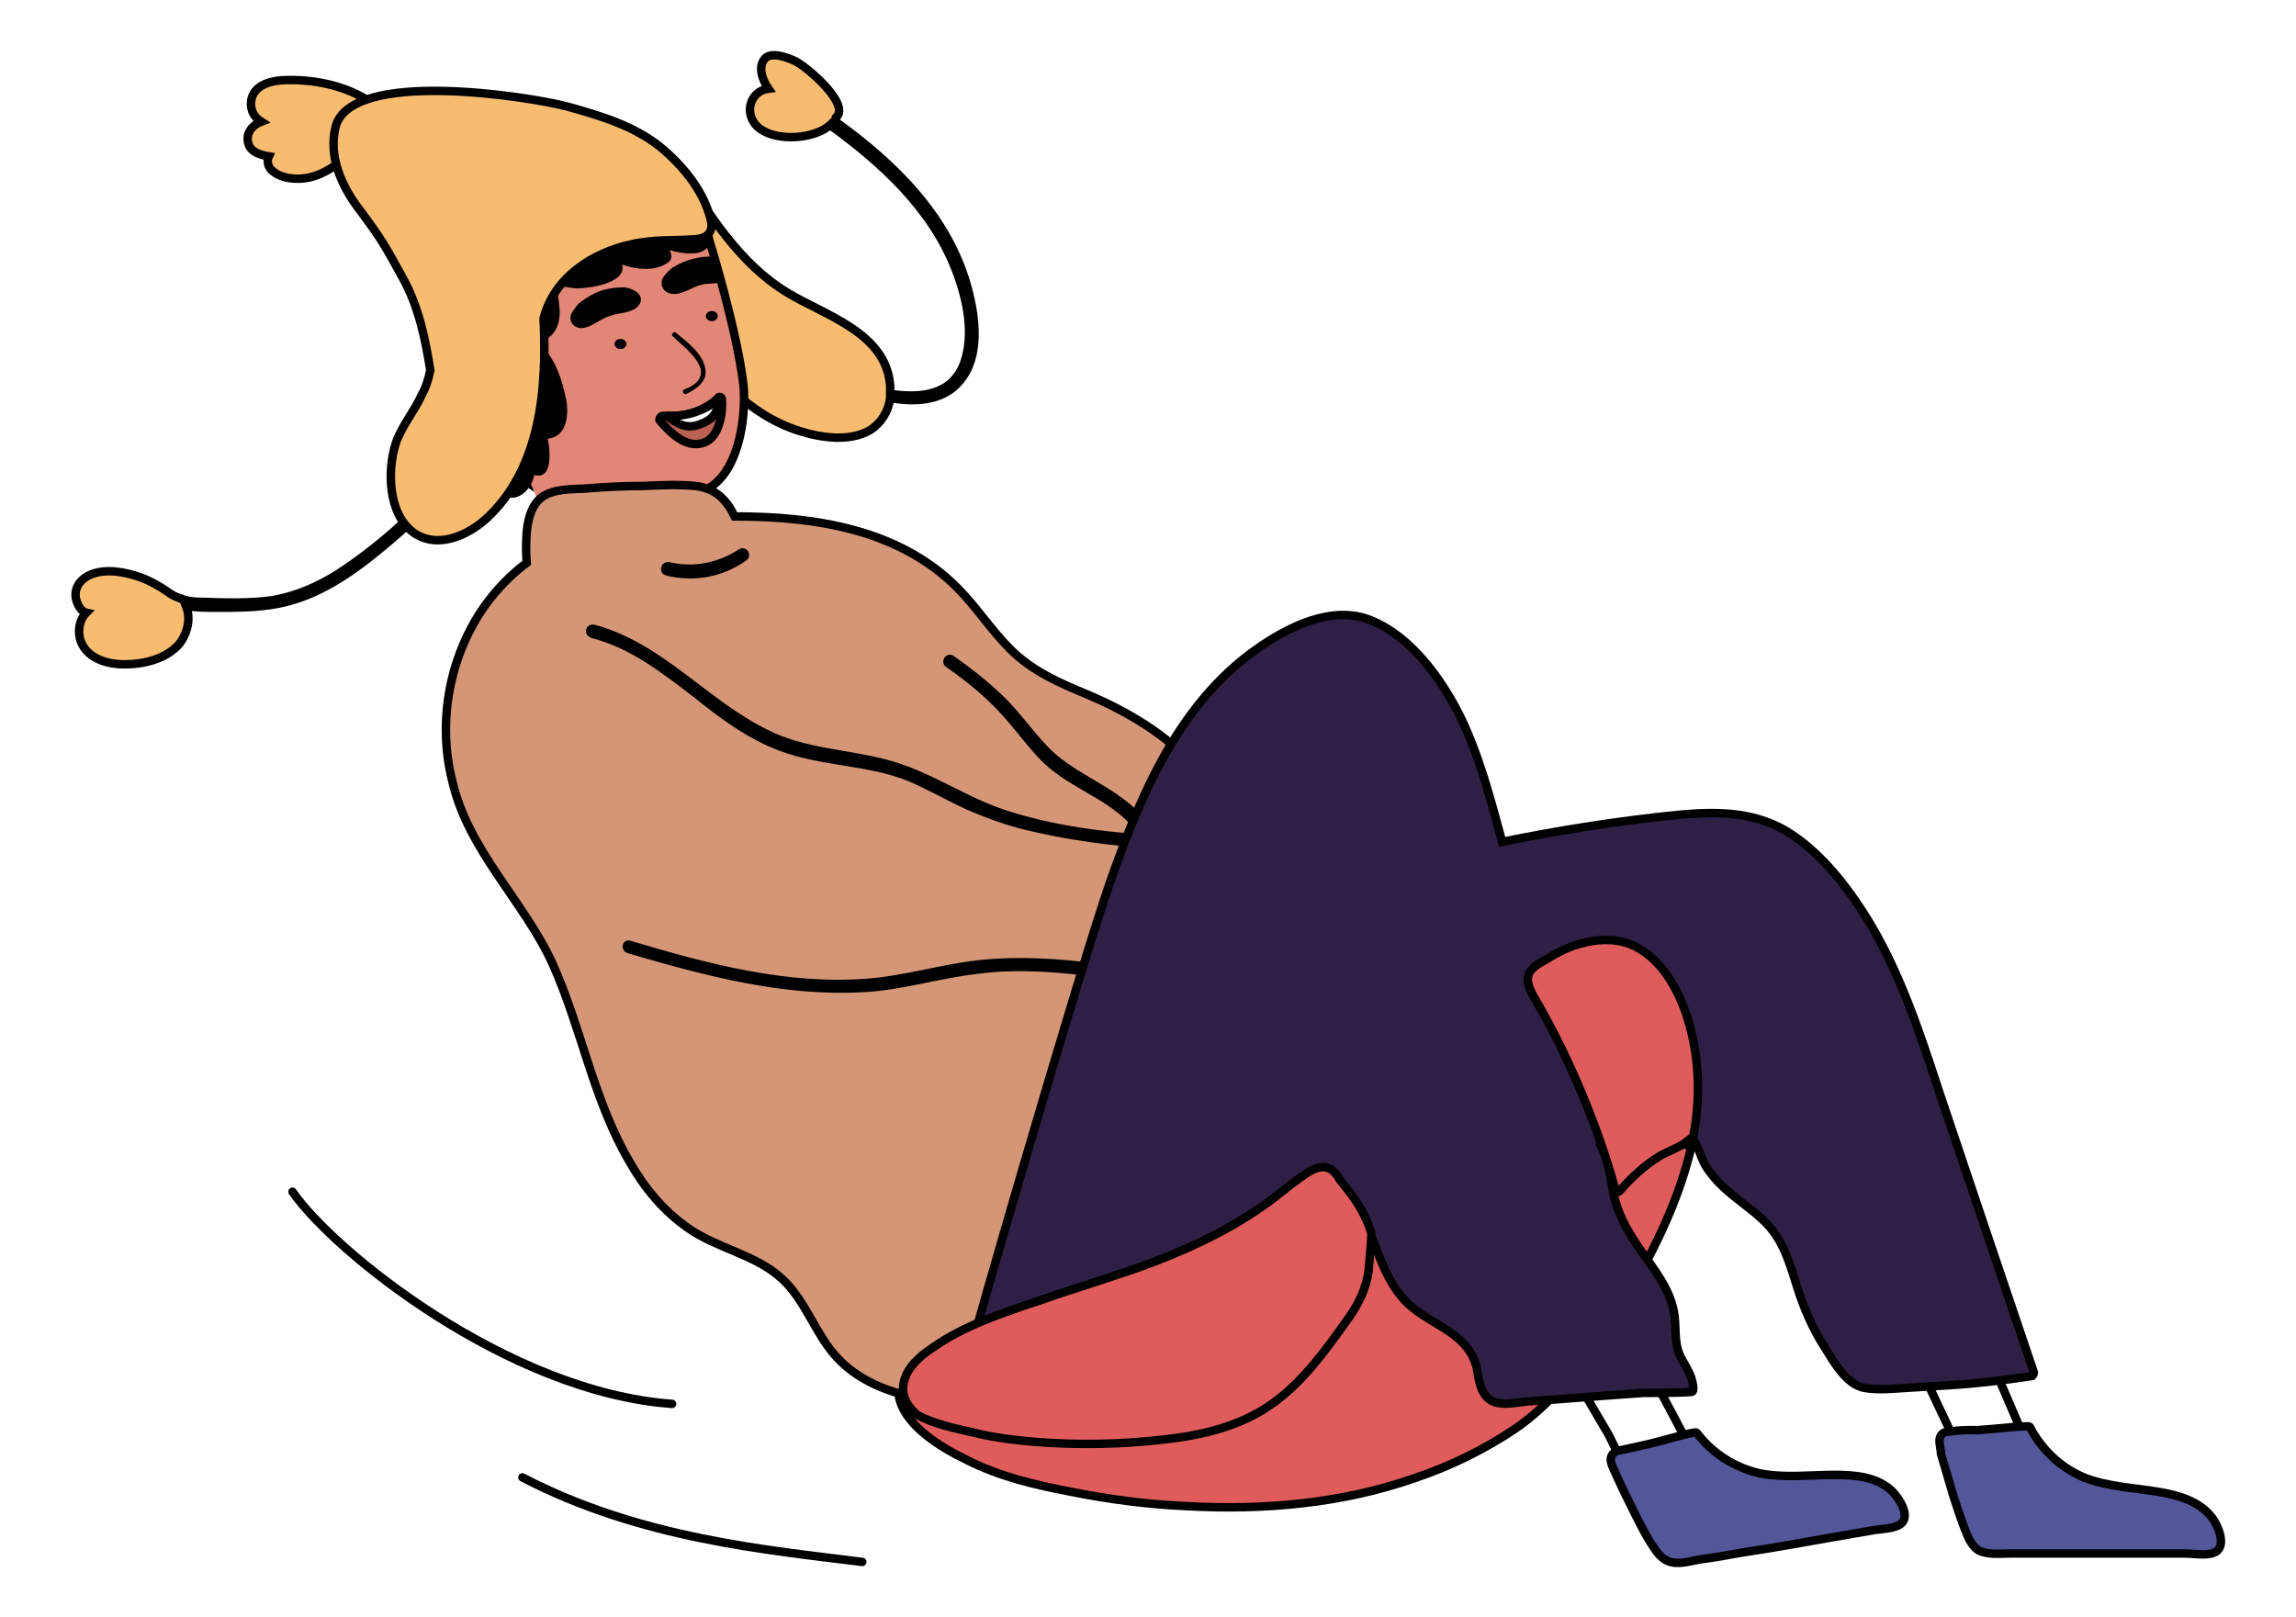 <?xml version="1.0" encoding="utf-8"?>
<!-- Generator: Adobe Illustrator 25.0.1, SVG Export Plug-In . SVG Version: 6.00 Build 0)  -->
<svg version="1.1" id="圖層_1" xmlns="http://www.w3.org/2000/svg" xmlns:xlink="http://www.w3.org/1999/xlink" x="0px" y="0px"
	 viewBox="0 0 271.6 191.3" style="enable-background:new 0 0 271.6 191.3;" xml:space="preserve">
<style type="text/css">
	.st0{fill:#C6182D;}
	.st1{fill:#F7F6EC;}
	.st2{fill:#313535;stroke:#040000;stroke-linecap:round;stroke-linejoin:round;stroke-miterlimit:10;}
	.st3{fill:#FFFFFF;stroke:#FFFFFF;stroke-width:0.839;stroke-miterlimit:10;}
	.st4{fill:#FFA486;}
	.st5{fill:#FFA486;stroke:#000000;stroke-miterlimit:10;}
	.st6{fill:#F7EBEB;stroke:#000000;stroke-miterlimit:10;}
	.st7{fill:#36303A;}
	.st8{fill:#6A433E;stroke:#000000;stroke-miterlimit:10;}
	.st9{fill:#FFA99B;stroke:#000000;stroke-miterlimit:10;}
	.st10{fill:#FFFFFF;}
	.st11{fill:#6A433E;}
	.st12{fill:#FFFFFF;stroke:#000000;stroke-linecap:round;stroke-linejoin:round;stroke-miterlimit:10;}
	.st13{fill:#F4EB73;stroke:#000000;stroke-miterlimit:10;}
	.st14{fill:#FFA99B;stroke:#000000;stroke-linecap:round;stroke-linejoin:round;stroke-miterlimit:10;}
	.st15{fill:#D96252;}
	.st16{fill:#D96252;stroke:#000000;stroke-miterlimit:10;}
	.st17{fill:#FFA486;stroke:#000000;stroke-width:1.077;stroke-linecap:round;stroke-linejoin:round;stroke-miterlimit:10;}
	.st18{fill:#EFD2AA;}
	.st19{fill:#36303A;stroke:#000000;stroke-miterlimit:10;}
	.st20{fill:#86524D;stroke:#000000;stroke-miterlimit:10;}
	.st21{fill:#86524D;}
	.st22{fill:#6F5E68;stroke:#000000;stroke-miterlimit:10;}
	.st23{fill:#E9E9E9;stroke:#000000;stroke-width:1.055;stroke-miterlimit:10;}
	.st24{fill:#537A95;stroke:#000000;stroke-width:1.055;stroke-miterlimit:10;}
	.st25{fill:none;stroke:#000000;stroke-linecap:round;stroke-linejoin:round;stroke-miterlimit:10;}
	.st26{fill:#6F5E61;stroke:#000000;stroke-width:1.152;stroke-miterlimit:10;}
	.st27{fill:#DFCEC6;stroke:#000000;stroke-width:1.152;stroke-miterlimit:10;}
	.st28{fill:#36303A;stroke:#000000;stroke-width:1.152;stroke-miterlimit:10;}
	.st29{fill:#36303A;stroke:#000000;stroke-width:1.335;stroke-miterlimit:10;}
	.st30{fill:#F7EFEB;stroke:#000000;stroke-width:1.335;stroke-miterlimit:10;}
	.st31{fill:#6F5E61;stroke:#000000;stroke-width:1.152;stroke-linecap:round;stroke-linejoin:round;stroke-miterlimit:10;}
	.st32{fill:#36303A;stroke:#000000;stroke-width:1.152;stroke-linecap:round;stroke-linejoin:round;stroke-miterlimit:10;}
	.st33{fill:#D0D0D0;stroke:#000000;stroke-width:1.152;stroke-linecap:round;stroke-linejoin:round;stroke-miterlimit:10;}
	.st34{fill:#905851;stroke:#000000;stroke-width:1.152;stroke-miterlimit:10;}
	.st35{fill:#F4D1B4;stroke:#000000;stroke-width:1.152;stroke-miterlimit:10;}
	.st36{fill:#F7EFEB;}
	.st37{fill:#733832;stroke:#000000;stroke-width:1.152;stroke-miterlimit:10;}
	.st38{fill:#DBA777;stroke:#000000;stroke-width:1.152;stroke-miterlimit:10;}
	.st39{fill:#DBA777;}
	.st40{fill:#905851;}
	.st41{fill:#E7E7E7;stroke:#000000;stroke-linecap:round;stroke-linejoin:round;stroke-miterlimit:10;}
	.st42{fill:#954039;}
	.st43{fill:none;stroke:#000000;stroke-width:1.273;stroke-linecap:round;stroke-linejoin:round;stroke-miterlimit:10;}
	.st44{fill:#954039;stroke:#000000;stroke-miterlimit:10;}
	.st45{fill:#905851;stroke:#000000;stroke-width:1.152;stroke-linecap:round;stroke-linejoin:round;stroke-miterlimit:10;}
	.st46{fill:#ACABA9;stroke:#000000;stroke-miterlimit:10;}
	.st47{fill:#020202;stroke:#000000;stroke-miterlimit:10;}
	.st48{fill:#938862;stroke:#040000;stroke-width:0.871;stroke-miterlimit:10;}
	.st49{fill:#736638;stroke:#040000;stroke-width:0.871;stroke-miterlimit:10;}
	.st50{fill:#97B4A4;stroke:#000000;stroke-linecap:round;stroke-linejoin:round;stroke-miterlimit:10;}
	.st51{fill:#789D87;stroke:#000000;stroke-linecap:round;stroke-linejoin:round;stroke-miterlimit:10;}
	.st52{fill:#905851;stroke:#000000;stroke-linecap:round;stroke-linejoin:round;stroke-miterlimit:10;}
	.st53{fill:#DFCEC6;stroke:#000000;stroke-linecap:round;stroke-linejoin:round;stroke-miterlimit:10;}
	.st54{fill:#61372B;}
	.st55{fill:#E5B891;stroke:#040000;stroke-miterlimit:10;}
	.st56{fill:#DFB69E;stroke:#040000;stroke-width:0.728;stroke-miterlimit:10;}
	.st57{fill:#A56656;stroke:#040000;stroke-width:0.962;stroke-miterlimit:10;}
	.st58{fill:#FFA486;stroke:#000000;stroke-width:0.909;stroke-miterlimit:10;}
	.st59{fill:#382732;stroke:#000000;stroke-width:0.789;stroke-miterlimit:10;}
	.st60{fill:#382732;}
	.st61{fill:#FF9975;}
	.st62{fill:#6F5E61;stroke:#000000;stroke-width:0.789;stroke-miterlimit:10;}
	.st63{fill:none;stroke:#040000;stroke-miterlimit:10;}
	.st64{fill:#313535;stroke:#040000;stroke-width:1.006;stroke-linecap:round;stroke-linejoin:round;stroke-miterlimit:10;}
	.st65{fill:#FFFFFF;stroke:#FFFFFF;stroke-width:0.845;stroke-miterlimit:10;}
	.st66{fill:#FFFFFF;stroke:#000000;stroke-width:0.789;stroke-miterlimit:10;}
	.st67{fill:#86524D;stroke:#000000;stroke-width:0.909;stroke-miterlimit:10;}
	.st68{fill:#FFFFFF;stroke:#000000;stroke-width:0.909;stroke-linecap:round;stroke-linejoin:round;stroke-miterlimit:10;}
	.st69{fill:#36303A;stroke:#000000;stroke-width:0.789;stroke-miterlimit:10;}
	.st70{fill:#6A433E;stroke:#000000;stroke-width:0.88;stroke-miterlimit:10;}
	.st71{fill:#FFA99B;stroke:#000000;stroke-width:0.88;stroke-miterlimit:10;}
	.st72{fill:#FFFFFF;stroke:#000000;stroke-width:0.88;stroke-linecap:round;stroke-linejoin:round;stroke-miterlimit:10;}
	.st73{fill:#FFA99B;stroke:#000000;stroke-width:0.88;stroke-linecap:round;stroke-linejoin:round;stroke-miterlimit:10;}
	.st74{fill:#E9E9E9;stroke:#000000;stroke-width:0.833;stroke-miterlimit:10;}
	.st75{fill:#537A95;stroke:#000000;stroke-width:0.833;stroke-miterlimit:10;}
	.st76{fill:#FF9975;stroke:#000000;stroke-width:0.789;stroke-miterlimit:10;}
	.st77{fill:#EFDBBF;stroke:#000000;stroke-width:0.789;stroke-miterlimit:10;}
	.st78{fill:#AF959A;stroke:#000000;stroke-linecap:round;stroke-linejoin:round;stroke-miterlimit:10;}
	.st79{fill:#AF959A;}
	.st80{fill:#FFA486;stroke:#000000;stroke-width:0.795;stroke-miterlimit:10;}
	.st81{fill:#382732;stroke:#000000;stroke-width:0.69;stroke-miterlimit:10;}
	.st82{fill:#6F5E61;stroke:#000000;stroke-width:0.69;stroke-miterlimit:10;}
	.st83{fill:none;stroke:#040000;stroke-width:0.874;stroke-miterlimit:10;}
	.st84{fill:#313535;stroke:#040000;stroke-width:1.091;stroke-linecap:round;stroke-linejoin:round;stroke-miterlimit:10;}
	.st85{fill:#FFFFFF;stroke:#FFFFFF;stroke-width:0.915;stroke-miterlimit:10;}
	.st86{fill:#FFFFFF;stroke:#000000;stroke-width:0.69;stroke-miterlimit:10;}
	.st87{fill:#86524D;stroke:#000000;stroke-width:0.795;stroke-miterlimit:10;}
	.st88{fill:#FFFFFF;stroke:#000000;stroke-width:0.795;stroke-linecap:round;stroke-linejoin:round;stroke-miterlimit:10;}
	.st89{fill:#36303A;stroke:#000000;stroke-width:0.69;stroke-miterlimit:10;}
	.st90{fill:#E9E9E9;stroke:#000000;stroke-width:1.099;stroke-miterlimit:10;}
	.st91{fill:#537A95;stroke:#000000;stroke-width:1.099;stroke-miterlimit:10;}
	.st92{opacity:0.5;}
	.st93{fill:#FF5748;}
	.st94{fill:#A0A916;}
	.st95{fill:#FFD84A;}
	.st96{fill:#00A8E1;}
	.st97{fill:#FFE5CF;stroke:#040000;stroke-width:0.725;stroke-miterlimit:10;}
	.st98{fill:#938862;stroke:#040000;stroke-width:0.725;stroke-miterlimit:10;}
	.st99{fill:#98B3C8;stroke:#040000;stroke-width:0.725;stroke-miterlimit:10;}
	.st100{fill:#FFFFFF;stroke:#040000;stroke-width:0.725;stroke-miterlimit:10;}
	.st101{fill:#F7EEE9;stroke:#040000;stroke-width:0.725;stroke-miterlimit:10;}
	.st102{fill:#FC8A89;stroke:#040000;stroke-width:0.725;stroke-miterlimit:10;}
	.st103{fill:#FFBB57;stroke:#040000;stroke-width:0.725;stroke-miterlimit:10;}
	.st104{fill:#E7AD56;stroke:#040000;stroke-width:0.725;stroke-miterlimit:10;}
	.st105{fill:#E6B282;stroke:#040000;stroke-width:0.725;stroke-miterlimit:10;}
	.st106{fill:#666666;}
	.st107{fill:#C6182D;stroke:#C6182D;stroke-width:3;stroke-linecap:round;stroke-linejoin:round;stroke-miterlimit:10;}
	.st108{fill:#F7F6EC;stroke:#F7F6EC;stroke-width:3;stroke-linecap:round;stroke-linejoin:round;stroke-miterlimit:10;}
	.st109{opacity:0.2;}
	.st110{fill:#DDD9D4;}
	.st111{opacity:5.000000e-02;clip-path:url(#SVGID_2_);}
	.st112{fill:none;stroke:#000000;stroke-width:2;stroke-miterlimit:10;}
	.st113{fill:none;stroke:#000000;stroke-width:0.903;stroke-miterlimit:10;}
	.st114{clip-path:url(#SVGID_4_);}
	.st115{fill:#68491B;}
	.st116{fill:#754F1C;}
	.st117{fill:url(#SVGID_5_);}
	.st118{fill:url(#SVGID_6_);}
	.st119{fill:none;stroke:#602E13;stroke-width:1.255;}
	.st120{fill:#AB9666;stroke:#000000;stroke-width:0.903;stroke-miterlimit:10;}
	.st121{opacity:5.000000e-02;clip-path:url(#SVGID_8_);}
	.st122{fill:none;stroke:#000000;stroke-width:1.807;stroke-miterlimit:10;}
	.st123{fill:none;stroke:#C6182D;stroke-width:0.561;stroke-miterlimit:10;}
	.st124{fill:#C1A67E;}
	.st125{clip-path:url(#SVGID_10_);}
	.st126{clip-path:url(#SVGID_12_);}
	.st127{fill:#AB9666;}
	.st128{clip-path:url(#SVGID_14_);}
	.st129{clip-path:url(#SVGID_16_);}
	.st130{clip-path:url(#SVGID_18_);}
	.st131{clip-path:url(#SVGID_20_);}
	.st132{clip-path:url(#SVGID_22_);}
	.st133{clip-path:url(#SVGID_24_);}
	.st134{clip-path:url(#SVGID_26_);}
	.st135{fill:#AC854F;}
	.st136{clip-path:url(#SVGID_28_);}
	.st137{clip-path:url(#SVGID_30_);}
	.st138{clip-path:url(#SVGID_32_);}
	.st139{clip-path:url(#SVGID_34_);}
	.st140{fill:#C6182D;stroke:#000000;stroke-miterlimit:10;}
	.st141{fill:#F7F6EC;stroke:#000000;stroke-miterlimit:10;}
	.st142{fill:none;stroke:#000000;stroke-width:3;stroke-linecap:round;stroke-linejoin:round;stroke-miterlimit:10;}
	.st143{fill:none;stroke:#C6182D;stroke-miterlimit:10;}
	.st144{fill:none;stroke:#C6182D;stroke-width:0.641;stroke-miterlimit:10;}
	.st145{fill:#B79F70;}
	.st146{opacity:0.5;fill:#FFFFFF;}
	.st147{clip-path:url(#SVGID_38_);}
	.st148{fill:#F7F0F0;stroke:#000000;stroke-width:2.1;stroke-miterlimit:10;}
	.st149{fill:#B79F70;stroke:#000000;stroke-width:0.856;stroke-miterlimit:10;}
	.st150{fill:none;stroke:#000000;stroke-width:0.856;stroke-miterlimit:10;}
	.st151{fill:#C6182D;stroke:#000000;stroke-width:1.025;stroke-miterlimit:10;}
	.st152{fill:#FFFFFF;stroke:#000000;stroke-width:2.411;stroke-linecap:round;stroke-linejoin:round;stroke-miterlimit:10;}
	.st153{fill:#FFE5CF;stroke:#040000;stroke-miterlimit:10;}
	.st154{fill:#938862;stroke:#040000;stroke-miterlimit:10;}
	.st155{fill:#F7EEE9;stroke:#040000;stroke-miterlimit:10;}
	.st156{fill:#FFFFFF;stroke:#040000;stroke-miterlimit:10;}
	.st157{fill:#FC8A89;stroke:#040000;stroke-miterlimit:10;}
	.st158{fill:#98B3C8;stroke:#040000;stroke-miterlimit:10;}
	.st159{fill:#FFBB57;stroke:#040000;stroke-miterlimit:10;}
	.st160{fill:#E6B282;stroke:#040000;stroke-miterlimit:10;}
	.st161{fill:#3F3B39;}
	.st162{fill:#FF282F;}
	.st163{fill:#373733;}
	.st164{fill:#FFD769;}
	.st165{fill:#F4C474;}
	.st166{fill:#E8EAE3;}
	.st167{filter:url(#Adobe_OpacityMaskFilter);}
	.st168{mask:url(#SVGID_39_);}
	.st169{fill:#F0B75C;}
	.st170{fill:none;stroke:#000000;stroke-width:0.82;stroke-linecap:round;stroke-linejoin:round;stroke-miterlimit:10;}
	.st171{fill:none;stroke:#000000;stroke-width:0.82;stroke-miterlimit:10;}
	.st172{fill:#F9F4EF;stroke:#040000;stroke-miterlimit:10;}
	.st173{fill:#FFA99B;stroke:#040000;stroke-miterlimit:10;}
	.st174{fill:#36303A;stroke:#040000;stroke-miterlimit:10;}
	.st175{fill:#554E59;}
	.st176{opacity:0.54;fill:#F7EBEB;}
	.st177{fill:#6A433E;stroke:#040000;stroke-miterlimit:10;}
	.st178{fill:#FFA99B;stroke:#040000;stroke-linecap:round;stroke-linejoin:round;stroke-miterlimit:10;}
	.st179{fill:#020202;}
	.st180{fill:#6B3C2B;stroke:#040000;stroke-miterlimit:10;}
	.st181{fill:#FF4F2C;stroke:#040000;stroke-miterlimit:10;}
	.st182{fill:#FFA99B;}
	.st183{fill:#5D75DB;stroke:#040000;stroke-miterlimit:10;}
	.st184{fill:#EFD2AA;stroke:#040000;stroke-miterlimit:10;}
	.st185{fill:#E2C295;stroke:#040000;stroke-miterlimit:10;}
	.st186{fill:#F7EBEB;stroke:#040000;stroke-miterlimit:10;}
	.st187{fill:#FF4F2C;stroke:#040000;stroke-linecap:round;stroke-linejoin:round;stroke-miterlimit:10;}
	.st188{fill:#6F5E68;stroke:#040000;stroke-linecap:round;stroke-linejoin:round;stroke-miterlimit:10;}
	.st189{fill:#DB9A7D;}
	.st190{fill:#DD6A5B;stroke:#040000;stroke-miterlimit:10;}
	.st191{fill:#F4DDBE;stroke:#040000;stroke-miterlimit:10;}
	.st192{fill:#DB9A7D;stroke:#040000;stroke-miterlimit:10;}
	.st193{fill:#7B94B9;stroke:#040000;stroke-miterlimit:10;}
	.st194{fill:#FF282F;stroke:#000000;stroke-width:0.857;stroke-miterlimit:10;}
	.st195{fill:#FF3E43;}
	.st196{opacity:0.3;}
	.st197{fill:#C7B299;}
	.st198{fill:none;stroke:#AC854F;stroke-width:0.753;stroke-linecap:round;stroke-linejoin:round;stroke-miterlimit:10;}
	.st199{clip-path:url(#SVGID_41_);}
	.st200{clip-path:url(#SVGID_43_);}
	.st201{fill:#B29341;}
	.st202{fill:#97A9DB;}
	.st203{fill:#97A9DB;stroke:#040000;stroke-miterlimit:10;}
	.st204{fill:#BED5F7;stroke:#040000;stroke-miterlimit:10;}
	.st205{fill:#9EBAE6;stroke:#040000;stroke-miterlimit:10;}
	.st206{fill:#723C39;stroke:#040000;stroke-miterlimit:10;}
	.st207{fill:#2D2044;}
	.st208{fill:#F4E58C;stroke:#020202;stroke-miterlimit:10;}
	.st209{stroke:#020202;stroke-miterlimit:10;}
	.st210{fill:#E28675;stroke:#020202;stroke-miterlimit:10;}
	.st211{fill:#535699;}
	.st212{fill:#55996A;stroke:#020202;stroke-miterlimit:10;}
	.st213{fill:#020202;stroke:#020202;stroke-miterlimit:10;}
	.st214{fill:none;stroke:#040000;stroke-linecap:round;stroke-linejoin:round;stroke-miterlimit:10;}
	.st215{fill:#FFFFFF;stroke:#040000;stroke-width:0.5;stroke-miterlimit:10;}
	.st216{clip-path:url(#SVGID_45_);}
	.st217{fill:url(#SVGID_46_);}
	.st218{fill:url(#SVGID_47_);}
	.st219{fill:url(#SVGID_48_);}
	.st220{fill:#C6182D;stroke:#000000;stroke-width:2;stroke-miterlimit:10;}
	.st221{fill:none;stroke:#FFFFFF;stroke-width:5.445;stroke-linecap:round;stroke-linejoin:round;stroke-miterlimit:10;}
	.st222{fill:#E5E5E5;}
	.st223{fill:#FFFFFF;stroke:#000000;stroke-width:3;stroke-linecap:round;stroke-linejoin:round;stroke-miterlimit:10;}
	.st224{clip-path:url(#SVGID_52_);}
	.st225{fill:#B79F70;stroke:#000000;stroke-width:1.025;stroke-miterlimit:10;}
	.st226{clip-path:url(#SVGID_56_);}
	.st227{clip-path:url(#SVGID_60_);}
	.st228{clip-path:url(#SVGID_64_);}
	.st229{clip-path:url(#SVGID_68_);}
	.st230{fill:#F9F8EF;}
	.st231{clip-path:url(#SVGID_72_);}
	.st232{fill:#C6182D;stroke:#000000;stroke-width:0.856;stroke-miterlimit:10;}
	.st233{clip-path:url(#SVGID_76_);}
	.st234{clip-path:url(#SVGID_80_);}
	.st235{fill:#FF282F;stroke:#000000;stroke-width:2.367;stroke-miterlimit:10;}
	.st236{fill:#FF282F;stroke:#000000;stroke-miterlimit:10;}
	.st237{fill:#FBFFF6;}
	.st238{fill:none;stroke:#FBFFF6;stroke-miterlimit:10;}
	.st239{fill:#3F3B39;stroke:#FCFCF6;stroke-miterlimit:10;}
	.st240{clip-path:url(#SVGID_82_);}
	.st241{fill:#FF282F;stroke:#FCFCF6;stroke-miterlimit:10;}
	.st242{fill:none;stroke:#000000;stroke-miterlimit:10;}
	.st243{fill:none;stroke:#373733;stroke-miterlimit:10;}
	.st244{clip-path:url(#SVGID_84_);}
	.st245{fill:none;stroke:#FFFFFF;stroke-miterlimit:10;}
	.st246{fill:#373733;stroke:#000000;stroke-miterlimit:10;}
	.st247{fill:#FFFFFF;stroke:#000000;stroke-width:0.827;stroke-miterlimit:10;}
	.st248{fill:#FFFFFF;stroke:#FFD84A;stroke-width:1.74;stroke-miterlimit:10;}
	.st249{fill:#EFF0D6;}
	.st250{clip-path:url(#SVGID_86_);}
	.st251{fill:none;stroke:#000000;stroke-width:1.74;stroke-miterlimit:10;}
	.st252{fill:#FFD22C;stroke:#000000;stroke-miterlimit:10;}
	.st253{clip-path:url(#SVGID_88_);}
	.st254{clip-path:url(#SVGID_90_);}
	.st255{fill:#614D3F;}
	.st256{filter:url(#Adobe_OpacityMaskFilter_1_);}
	.st257{mask:url(#SVGID_91_);}
	.st258{fill:none;stroke:#000000;stroke-width:1.503;stroke-linecap:round;stroke-linejoin:round;stroke-miterlimit:10;}
	.st259{fill:none;stroke:#000000;stroke-width:1.503;stroke-miterlimit:10;}
	.st260{fill:#EFBC6C;}
	.st261{clip-path:url(#SVGID_93_);}
	.st262{clip-path:url(#SVGID_95_);}
	.st263{clip-path:url(#SVGID_97_);}
	.st264{clip-path:url(#SVGID_99_);}
	.st265{fill:#F4C374;stroke:#000000;stroke-width:1.253;stroke-miterlimit:10;}
	.st266{fill:none;stroke:#000000;stroke-width:1.253;stroke-linecap:round;stroke-linejoin:round;stroke-miterlimit:10;}
	.st267{fill:#FFFFFF;stroke:#000000;stroke-width:1.253;stroke-miterlimit:10;}
	.st268{fill:#EFBC6C;stroke:#000000;stroke-width:1.172;stroke-miterlimit:10;}
	.st269{fill:none;}
	.st270{fill:none;stroke:#000000;stroke-width:1.172;stroke-miterlimit:10;}
	.st271{fill:#AFAF17;stroke:#000000;stroke-width:1.172;stroke-miterlimit:10;}
	.st272{fill:#436EC4;stroke:#000000;stroke-width:1.172;stroke-miterlimit:10;}
	.st273{fill:#C947C6;stroke:#000000;stroke-width:1.172;stroke-miterlimit:10;}
	.st274{fill:#E82E68;stroke:#000000;stroke-width:1.172;stroke-miterlimit:10;}
	.st275{fill:#836270;}
	.st276{fill:#A9746B;}
	.st277{fill:#F8FCE4;}
	.st278{fill:#F8BC71;stroke:#000000;stroke-width:0.874;stroke-miterlimit:10;}
	.st279{fill:#E28675;stroke:#000000;stroke-width:0.874;stroke-miterlimit:10;}
	.st280{fill:#E28675;}
	.st281{fill:#BA6152;stroke:#000000;stroke-width:0.874;stroke-linecap:round;stroke-linejoin:round;stroke-miterlimit:10;}
	.st282{fill:#FFFFFF;stroke:#000000;stroke-width:0.874;stroke-linecap:round;stroke-linejoin:round;stroke-miterlimit:10;}
	.st283{fill:#E05C5C;stroke:#000000;stroke-width:0.874;stroke-miterlimit:10;}
	.st284{fill:#D49676;stroke:#000000;stroke-width:0.874;stroke-miterlimit:10;}
	.st285{stroke:#000000;stroke-width:0.437;stroke-miterlimit:10;}
	.st286{fill:#FFFFFF;stroke:#000000;stroke-width:0.874;stroke-miterlimit:10;}
	.st287{fill:#2D2044;stroke:#000000;stroke-width:0.874;stroke-miterlimit:10;}
	.st288{fill:#535699;stroke:#000000;stroke-width:0.874;stroke-miterlimit:10;}
	.st289{fill:none;stroke:#000000;stroke-width:0.874;stroke-linecap:round;stroke-linejoin:round;stroke-miterlimit:10;}
	
		.st290{fill-rule:evenodd;clip-rule:evenodd;fill:#EB984E;stroke:#000000;stroke-linecap:round;stroke-linejoin:round;stroke-miterlimit:10;}
	
		.st291{fill-rule:evenodd;clip-rule:evenodd;fill:#BD7231;stroke:#000000;stroke-linecap:round;stroke-linejoin:round;stroke-miterlimit:10;}
	
		.st292{fill-rule:evenodd;clip-rule:evenodd;fill:#B05E15;stroke:#000000;stroke-linecap:round;stroke-linejoin:round;stroke-miterlimit:10;}
	
		.st293{fill-rule:evenodd;clip-rule:evenodd;fill:#D68910;stroke:#000000;stroke-linecap:round;stroke-linejoin:round;stroke-miterlimit:10;}
	.st294{fill:#691F16;stroke:#000000;stroke-linecap:round;stroke-linejoin:round;stroke-miterlimit:10;}
	
		.st295{fill-rule:evenodd;clip-rule:evenodd;fill:#FFFFFF;stroke:#000000;stroke-linecap:round;stroke-linejoin:round;stroke-miterlimit:10;}
	.st296{fill-rule:evenodd;clip-rule:evenodd;stroke:#000000;stroke-linecap:round;stroke-linejoin:round;stroke-miterlimit:10;}
	.st297{fill:#B05E15;stroke:#000000;stroke-linecap:round;stroke-linejoin:round;stroke-miterlimit:10;}
	
		.st298{fill-rule:evenodd;clip-rule:evenodd;fill:#F0F3F4;stroke:#000000;stroke-linecap:round;stroke-linejoin:round;stroke-miterlimit:10;}
	
		.st299{fill-rule:evenodd;clip-rule:evenodd;fill:#F3F3F3;stroke:#000000;stroke-linecap:round;stroke-linejoin:round;stroke-miterlimit:10;}
	
		.st300{fill-rule:evenodd;clip-rule:evenodd;fill:#DB741B;stroke:#000000;stroke-linecap:round;stroke-linejoin:round;stroke-miterlimit:10;}
	
		.st301{fill-rule:evenodd;clip-rule:evenodd;fill:#B3382B;stroke:#000000;stroke-linecap:round;stroke-linejoin:round;stroke-miterlimit:10;}
	
		.st302{fill-rule:evenodd;clip-rule:evenodd;fill:#965013;stroke:#000000;stroke-linecap:round;stroke-linejoin:round;stroke-miterlimit:10;}
	.st303{fill:#EE615A;stroke:#000000;stroke-linecap:round;stroke-linejoin:round;stroke-miterlimit:10;}
	.st304{fill:#78514C;stroke:#000000;stroke-linecap:round;stroke-linejoin:round;stroke-miterlimit:10;}
	.st305{fill:#F3EEDB;stroke:#000000;stroke-linecap:round;stroke-linejoin:round;stroke-miterlimit:10;}
	.st306{fill:#E45A40;stroke:#000000;stroke-linecap:round;stroke-linejoin:round;stroke-miterlimit:10;}
	.st307{fill:#219785;stroke:#000000;stroke-linecap:round;stroke-linejoin:round;stroke-miterlimit:10;}
	.st308{fill:#AE9794;stroke:#000000;stroke-linecap:round;stroke-linejoin:round;stroke-miterlimit:10;}
	.st309{fill:#F79E4C;stroke:#000000;stroke-linecap:round;stroke-linejoin:round;stroke-miterlimit:10;}
	.st310{fill:#F7AD4C;stroke:#000000;stroke-linecap:round;stroke-linejoin:round;stroke-miterlimit:10;}
	.st311{fill:#FAC594;stroke:#000000;stroke-linecap:round;stroke-linejoin:round;stroke-miterlimit:10;}
	.st312{fill:#FFD27A;stroke:#000000;stroke-linecap:round;stroke-linejoin:round;stroke-miterlimit:10;}
	.st313{opacity:0.82;fill:#EE615A;stroke:#000000;stroke-linecap:round;stroke-linejoin:round;stroke-miterlimit:10;}
	.st314{opacity:0.57;fill:#AA7023;stroke:#000000;stroke-linecap:round;stroke-linejoin:round;stroke-miterlimit:10;}
	.st315{fill:#100F0C;stroke:#000000;stroke-width:0.751;stroke-miterlimit:10;}
	.st316{fill:#676666;stroke:#000000;stroke-width:0.751;stroke-miterlimit:10;}
	.st317{fill:#0E0A09;stroke:#000000;stroke-width:0.751;stroke-miterlimit:10;}
	.st318{fill:#FFFCF1;stroke:#000000;stroke-width:0.751;stroke-miterlimit:10;}
	.st319{fill:#1B3218;stroke:#000000;stroke-width:0.751;stroke-miterlimit:10;}
	.st320{fill:#E7E4AA;stroke:#000000;stroke-width:0.751;stroke-miterlimit:10;}
	.st321{fill:#EB6611;stroke:#000000;stroke-width:0.751;stroke-miterlimit:10;}
	.st322{fill:#E73B0C;stroke:#000000;stroke-width:0.751;stroke-miterlimit:10;}
	.st323{fill:#DC4911;stroke:#000000;stroke-width:0.751;stroke-miterlimit:10;}
	.st324{fill:#DD2115;stroke:#000000;stroke-width:0.751;stroke-miterlimit:10;}
	.st325{fill:#EA590D;stroke:#000000;stroke-width:0.751;stroke-miterlimit:10;}
	.st326{fill:#FFFFFF;stroke:#000000;stroke-width:0.751;stroke-miterlimit:10;}
	.st327{fill:#DC3913;stroke:#000000;stroke-width:0.751;stroke-miterlimit:10;}
	.st328{fill:#F39A00;stroke:#000000;stroke-width:0.751;stroke-miterlimit:10;}
	.st329{fill:#596E26;stroke:#000000;stroke-width:0.751;stroke-miterlimit:10;}
	.st330{fill:#A0C115;stroke:#000000;stroke-width:0.751;stroke-miterlimit:10;}
	.st331{fill:#FBCE40;stroke:#000000;stroke-width:0.751;stroke-miterlimit:10;}
	.st332{fill:#F8BA22;stroke:#000000;stroke-width:0.751;stroke-miterlimit:10;}
	.st333{fill:#FCEA66;stroke:#000000;stroke-width:0.751;stroke-miterlimit:10;}
	.st334{fill:#FF6666;stroke:#000000;stroke-width:0.894;stroke-miterlimit:10;}
	.st335{fill:#FFFFFF;stroke:#000000;stroke-width:0.894;stroke-miterlimit:10;}
	.st336{fill:#999999;stroke:#000000;stroke-width:0.894;stroke-miterlimit:10;}
	.st337{fill:#B3B3B3;stroke:#000000;stroke-width:0.894;stroke-miterlimit:10;}
	.st338{fill:#3F3B39;stroke:#000000;stroke-miterlimit:10;}
	.st339{fill:#AA783F;}
	.st340{fill:#FFFFFF;stroke:#000000;stroke-miterlimit:10;}
	.st341{fill:#F4C474;stroke:#000000;stroke-miterlimit:10;}
	.st342{fill:#E9A459;}
	.st343{fill:#FFFFFF;stroke:#F4C474;stroke-miterlimit:10;}
	.st344{fill:#FF282F;stroke:#F4C474;stroke-miterlimit:10;}
	.st345{fill:#FFFFFF;stroke:#040000;stroke-width:0.664;stroke-miterlimit:10;}
	.st346{fill:#F7F6EC;stroke:#000000;stroke-linecap:round;stroke-linejoin:round;stroke-miterlimit:10;}
	.st347{fill:#C6182D;stroke:#000000;stroke-linecap:round;stroke-linejoin:round;stroke-miterlimit:10;}
	.st348{fill:none;stroke:#000000;stroke-width:1.315;stroke-miterlimit:10;}
	.st349{clip-path:url(#SVGID_101_);}
	.st350{fill:url(#SVGID_102_);}
	.st351{fill:url(#SVGID_103_);}
	.st352{fill:none;stroke:#602E13;stroke-width:1.827;}
	.st353{opacity:5.000000e-02;clip-path:url(#SVGID_105_);}
	.st354{fill:none;stroke:#000000;stroke-width:2.63;stroke-miterlimit:10;}
	.st355{fill:none;stroke:#C6182D;stroke-width:0.816;stroke-miterlimit:10;}
	.st356{clip-path:url(#SVGID_107_);}
	.st357{clip-path:url(#SVGID_109_);}
	.st358{clip-path:url(#SVGID_111_);}
	.st359{clip-path:url(#SVGID_113_);}
	.st360{clip-path:url(#SVGID_115_);}
	.st361{clip-path:url(#SVGID_117_);}
	.st362{clip-path:url(#SVGID_119_);}
	.st363{clip-path:url(#SVGID_121_);}
	.st364{clip-path:url(#SVGID_123_);}
	.st365{clip-path:url(#SVGID_125_);}
	.st366{clip-path:url(#SVGID_127_);}
	.st367{clip-path:url(#SVGID_129_);}
	.st368{clip-path:url(#SVGID_131_);}
	.st369{fill:#E8904D;stroke:#040000;stroke-width:1.46;stroke-miterlimit:10;}
	.st370{fill:#E6B282;stroke:#040000;stroke-width:1.46;stroke-miterlimit:10;}
	.st371{fill:#97A9DB;stroke:#040000;stroke-width:1.347;stroke-miterlimit:10;}
	.st372{fill:#BED5F7;stroke:#040000;stroke-width:1.347;stroke-miterlimit:10;}
	.st373{fill:#9EBAE6;stroke:#040000;stroke-width:1.347;stroke-miterlimit:10;}
	.st374{fill:#723C39;stroke:#040000;stroke-width:1.347;stroke-miterlimit:10;}
	.st375{fill:#F4E58C;stroke:#020202;stroke-width:1.347;stroke-miterlimit:10;}
	.st376{stroke:#020202;stroke-width:1.347;stroke-miterlimit:10;}
	.st377{fill:#E28675;stroke:#020202;stroke-width:1.347;stroke-miterlimit:10;}
	.st378{fill:#55996A;stroke:#020202;stroke-width:1.347;stroke-miterlimit:10;}
	.st379{fill:#020202;stroke:#020202;stroke-width:1.347;stroke-miterlimit:10;}
	.st380{fill:none;stroke:#040000;stroke-width:1.347;stroke-linecap:round;stroke-linejoin:round;stroke-miterlimit:10;}
	.st381{fill:#FFE5CF;stroke:#040000;stroke-width:1.37;stroke-miterlimit:10;}
	.st382{fill:#938862;stroke:#040000;stroke-width:1.37;stroke-miterlimit:10;}
	.st383{fill:#F7EEE9;stroke:#040000;stroke-width:1.37;stroke-miterlimit:10;}
	.st384{fill:#FFFFFF;stroke:#040000;stroke-width:1.37;stroke-miterlimit:10;}
	.st385{fill:#FC8A89;stroke:#040000;stroke-width:1.37;stroke-miterlimit:10;}
	.st386{fill:#98B3C8;stroke:#040000;stroke-width:1.37;stroke-miterlimit:10;}
	.st387{fill:#FFBB57;stroke:#040000;stroke-width:1.37;stroke-miterlimit:10;}
	.st388{fill:#E6B282;stroke:#040000;stroke-width:1.37;stroke-miterlimit:10;}
	.st389{filter:url(#Adobe_OpacityMaskFilter_2_);}
	.st390{mask:url(#SVGID_132_);}
	.st391{fill:none;stroke:#000000;stroke-width:1.123;stroke-linecap:round;stroke-linejoin:round;stroke-miterlimit:10;}
	.st392{fill:none;stroke:#000000;stroke-width:1.123;stroke-miterlimit:10;}
	.st393{fill:#F9F4EF;stroke:#040000;stroke-width:1.37;stroke-miterlimit:10;}
	.st394{fill:#FFA99B;stroke:#040000;stroke-width:1.37;stroke-miterlimit:10;}
	.st395{fill:#36303A;stroke:#040000;stroke-width:1.37;stroke-miterlimit:10;}
	.st396{fill:#6A433E;stroke:#040000;stroke-width:1.37;stroke-miterlimit:10;}
	.st397{fill:#FFA99B;stroke:#040000;stroke-width:1.37;stroke-linecap:round;stroke-linejoin:round;stroke-miterlimit:10;}
	.st398{fill:#6B3C2B;stroke:#040000;stroke-width:1.37;stroke-miterlimit:10;}
	.st399{fill:#FF4F2C;stroke:#040000;stroke-width:1.37;stroke-miterlimit:10;}
	.st400{fill:#5D75DB;stroke:#040000;stroke-width:1.37;stroke-miterlimit:10;}
	.st401{fill:#EFD2AA;stroke:#040000;stroke-width:1.37;stroke-miterlimit:10;}
	.st402{fill:#E2C295;stroke:#040000;stroke-width:1.37;stroke-miterlimit:10;}
	.st403{fill:#F7EBEB;stroke:#040000;stroke-width:1.37;stroke-miterlimit:10;}
	.st404{fill:#FF4F2C;stroke:#040000;stroke-width:1.37;stroke-linecap:round;stroke-linejoin:round;stroke-miterlimit:10;}
	.st405{fill:#6F5E68;stroke:#040000;stroke-width:1.37;stroke-linecap:round;stroke-linejoin:round;stroke-miterlimit:10;}
	.st406{fill:#DD6A5B;stroke:#040000;stroke-width:1.37;stroke-miterlimit:10;}
	.st407{fill:#F4DDBE;stroke:#040000;stroke-width:1.37;stroke-miterlimit:10;}
	.st408{fill:#DB9A7D;stroke:#040000;stroke-width:1.37;stroke-miterlimit:10;}
	.st409{fill:#7B94B9;stroke:#040000;stroke-width:1.37;stroke-miterlimit:10;}
	.st410{fill:#FF282F;stroke:#000000;stroke-width:1.173;stroke-miterlimit:10;}
	.st411{fill:#C6182D;stroke:#000000;stroke-width:1.637;stroke-miterlimit:10;}
	.st412{fill:none;stroke:#000000;stroke-width:5;stroke-linecap:round;stroke-linejoin:round;stroke-miterlimit:10;}
	.st413{fill:none;stroke:#AC854F;stroke-width:0.714;stroke-linecap:round;stroke-linejoin:round;stroke-miterlimit:10;}
	.st414{clip-path:url(#SVGID_134_);}
	.st415{fill:none;stroke:#AC854F;stroke-width:5;stroke-linecap:round;stroke-linejoin:round;stroke-miterlimit:10;}
	.st416{clip-path:url(#SVGID_136_);}
	.st417{fill:none;stroke:#AC854F;stroke-width:1.338;stroke-linecap:round;stroke-linejoin:round;stroke-miterlimit:10;}
	.st418{fill:#2AB3BE;}
	.st419{fill:#F7A411;}
	.st420{clip-path:url(#SVGID_140_);}
	.st421{fill:#F7F0F0;stroke:#000000;stroke-width:1.591;stroke-miterlimit:10;}
	.st422{fill:#C6182D;stroke:#000000;stroke-width:0.776;stroke-miterlimit:10;}
	.st423{fill:url(#SVGID_141_);}
	.st424{fill:#C6182D;stroke:#000000;stroke-width:1.515;stroke-miterlimit:10;}
	.st425{clip-path:url(#SVGID_145_);}
	.st426{fill:url(#SVGID_146_);}
	.st427{clip-path:url(#SVGID_150_);}
	.st428{fill:url(#SVGID_151_);}
	.st429{fill:#3F3B39;stroke:#000000;stroke-width:1.291;stroke-miterlimit:10;}
	.st430{fill:#FF282F;stroke:#000000;stroke-width:1.291;stroke-miterlimit:10;}
	.st431{fill:#FFFFFF;stroke:#000000;stroke-width:1.291;stroke-miterlimit:10;}
	.st432{fill:#F4C474;stroke:#000000;stroke-width:1.291;stroke-miterlimit:10;}
	.st433{fill:#FFFFFF;stroke:#F4C474;stroke-width:1.291;stroke-miterlimit:10;}
	.st434{fill:#FF282F;stroke:#F4C474;stroke-width:1.291;stroke-miterlimit:10;}
	.st435{clip-path:url(#SVGID_155_);}
	.st436{fill:url(#SVGID_156_);}
	.st437{clip-path:url(#SVGID_160_);}
	.st438{fill:url(#SVGID_161_);}
	.st439{clip-path:url(#SVGID_165_);}
	.st440{fill:url(#SVGID_166_);}
	.st441{clip-path:url(#SVGID_170_);}
	.st442{fill:#F7F0F0;stroke:#000000;stroke-width:1.183;stroke-miterlimit:10;}
	.st443{fill:#B79F70;stroke:#000000;stroke-width:0.577;stroke-miterlimit:10;}
	.st444{clip-path:url(#SVGID_174_);}
	.st445{clip-path:url(#SVGID_178_);}
	.st446{clip-path:url(#SVGID_182_);}
	.st447{fill:#F4C374;stroke:#000000;stroke-miterlimit:10;}
	.st448{clip-path:url(#SVGID_186_);}
	.st449{clip-path:url(#SVGID_190_);}
	.st450{clip-path:url(#SVGID_194_);}
	.st451{clip-path:url(#SVGID_198_);}
	.st452{clip-path:url(#SVGID_202_);}
	.st453{clip-path:url(#SVGID_206_);}
	.st454{clip-path:url(#SVGID_210_);}
	.st455{clip-path:url(#SVGID_214_);}
	.st456{clip-path:url(#SVGID_218_);}
	.st457{clip-path:url(#SVGID_222_);}
	.st458{clip-path:url(#SVGID_226_);}
	.st459{clip-path:url(#SVGID_230_);}
	.st460{clip-path:url(#SVGID_234_);}
	.st461{clip-path:url(#SVGID_238_);}
	.st462{clip-path:url(#SVGID_242_);}
	.st463{clip-path:url(#SVGID_246_);}
	.st464{fill:#EFBC6C;stroke:#000000;stroke-miterlimit:10;}
	.st465{fill:#AFAF17;stroke:#000000;stroke-miterlimit:10;}
	.st466{fill:#436EC4;stroke:#000000;stroke-miterlimit:10;}
	.st467{fill:#C947C6;stroke:#000000;stroke-miterlimit:10;}
	.st468{fill:#E82E68;stroke:#000000;stroke-miterlimit:10;}
	.st469{fill:#F8BC71;stroke:#000000;stroke-miterlimit:10;}
	.st470{fill:#E28675;stroke:#000000;stroke-miterlimit:10;}
	.st471{fill:#BA6152;stroke:#000000;stroke-linecap:round;stroke-linejoin:round;stroke-miterlimit:10;}
	.st472{fill:#E05C5C;stroke:#000000;stroke-miterlimit:10;}
	.st473{fill:#D49676;stroke:#000000;stroke-miterlimit:10;}
	.st474{stroke:#000000;stroke-miterlimit:10;}
	.st475{fill:#2D2044;stroke:#000000;stroke-miterlimit:10;}
	.st476{fill:#535699;stroke:#000000;stroke-miterlimit:10;}
	.st477{clip-path:url(#SVGID_250_);}
	.st478{fill:#C6182D;stroke:#000000;stroke-width:0.577;stroke-miterlimit:10;}
	.st479{clip-path:url(#SVGID_254_);}
	.st480{clip-path:url(#SVGID_258_);}
	.st481{clip-path:url(#SVGID_262_);}
	.st482{clip-path:url(#SVGID_266_);}
	.st483{clip-path:url(#SVGID_270_);}
	.st484{clip-path:url(#SVGID_274_);}
	.st485{clip-path:url(#SVGID_278_);}
	.st486{clip-path:url(#SVGID_282_);}
	.st487{clip-path:url(#SVGID_286_);}
	.st488{clip-path:url(#SVGID_290_);}
	.st489{clip-path:url(#SVGID_294_);}
	.st490{fill:#FFFFFF;stroke:#000000;stroke-width:0.609;stroke-miterlimit:10;}
</style>
<g>
	<g>
		<path class="st469" d="M29.3,16.4c0-1,0.8-1.7,1.6-2c-0.8-0.5-1.3-1.3-1.2-2.4c0.2-1.8,2.1-2.4,3.6-2.5C37,9.3,41,10.1,44,12.2
			c0.2-0.2,0.6,0,0.5,0.3c0,0,0,0,0,0.1c0.7,0.6,1.4,1.3,1.9,2.1c0.2,0.3-0.3,0.6-0.5,0.3c-0.5-0.7-1-1.3-1.6-1.8
			c-1.1,3.4-4.2,7-7.7,7.8c-1.4,0.3-3.4,0.2-4.5-0.9c-0.5-0.5-0.5-1.2-0.3-1.6C30.6,18.3,29.3,17.9,29.3,16.4z"/>
		<path class="st469" d="M80.2,20.5c-0.1-0.1-0.1-0.2-0.2-0.2c-0.2-0.3,0.3-0.6,0.5-0.3c3.4,5.4,7,11.2,12.6,14.6
			c4.4,2.7,11.7,4.7,12.2,11c0,0.3,0,0.6,0,1c3.4,0.5,7.2,0.3,8.7-3.5c1.3-3.5,0.4-7.7-0.9-11.1c-2.8-7.3-8.7-12.7-14.9-17.2
			c-2,1.7-6.2,1.9-8.2,0.5c-2.1-1.4-1.5-4.5,0.9-4.8c-0.7-1-1.3-2.6-0.4-3.6c0.8-0.8,2.6-0.1,3.5,0.3c1.2,0.5,6.7,5.1,4.9,6.7
			c0,0,0,0.1,0,0.1c-0.1,0.1-0.1,0.2-0.2,0.3c7,5,13.5,11.3,15.8,19.9c0.9,3.4,1.5,8-1,10.9c-2,2.4-5.3,2.5-8.2,2
			c-0.2,1.6-1.1,3-2.4,3.8c-2.4,1.4-5.8,0.9-8.3,0.1c-6.1-1.9-10.4-6.9-14-11.9c-1.9-2.8-3.7-5.9-3.9-9.3
			C76.3,26.2,78.1,23.3,80.2,20.5z"/>
		<path class="st470" d="M56.5,35.9c0.4-3.6,1.7-7,3.7-10c1-1.5,2.2-2.9,3.6-4.1c1.5-1.3,3.3-2.2,5.2-2.8c0.8-0.3,1.7-0.6,2.6-0.8
			c1,0.2,2,0.4,3,0.6c0.4,0.1,0.9,0.3,1.3,0.4c1.7,0.9,3.3,1.8,4.9,2.8c0.2,0.1,0.4,0.3,0.6,0.4c0.1,0.1,0.2,0.2,0.4,0.4
			c0.3,0.4,1.2,1.6,1.1,1.4c0,0.1,0.1,0.1,0.1,0.2c0.3,1.4,0.6,2.8,0.9,4c0.3,1,3.2,10.5,4,16.8c0.3,2,0.2,7.9-2.5,11.2
			c-2.6,3.1-7.1,3-10.9,3.1c-2,0.1-4-0.1-6-0.4c-1.8-0.3-3.7-0.5-5.3-1.5c-1.6-1-2.3-2.9-3-4.6c-0.9-2-1.8-4.1-2.5-6.2
			C56.6,43.3,56,39.6,56.5,35.9z"/>
		<path class="st280" d="M75.1,44.7c-2.6,1.7-5.2,3.4-7.8,5.1c-0.5,0.3-1,0.6-1.5,1c-0.2,0.1-0.4,0.2-0.6,0.4c0,0,0,0-0.1,0
			c-0.6,0.4-1.1,0.8-1.7,1.2c-0.7,0.5-1.4,1-2.1,1.6c3.1,6.2,4.9,13,8.3,19.1c0,0.1,0.1,0.1,0.2,0.1c5.4-1.7,10.6-3.9,15.5-6.6
			c0.1,0,0.1-0.1,0-0.2C80.8,59.9,77.9,52.3,75.1,44.7z"/>
		<path d="M75.3,36.4c-0.9,0.7-2.2,0.6-3.2,1c-1.1,0.3-2.4,1.6-3.6,1.4c-0.9-0.2-1.1-0.9-1-1.5c0.4-0.8,1-1.5,1.1-1.5
			c0.8-0.6,1.6-1.1,2.5-1.4c0.9-0.3,1.8-0.4,2.7-0.4c0.4,0,0.9,0.2,1.3,0.4C75.8,34.8,76.2,35.6,75.3,36.4z"/>
		<path d="M85.3,33.4c-0.8,0.2-1.6,0.1-2.4,0.3c-1.1,0.3-2.5,1.4-3.7,1c-0.9-0.3-1-1-0.9-1.6c0.4-0.8,1.2-1.4,1.2-1.4
			c0.8-0.5,1.7-0.9,2.6-1.1c0.7-0.2,1.5-0.3,2.3-0.2C84.8,31.4,85.1,32.4,85.3,33.4z"/>
		<path d="M81.8,41.9c-0.7-0.8-1.5-1.4-2.2-2.1c-0.3-0.2,0.1-0.7,0.4-0.4c1.2,1,3.1,2.4,3.4,4.1c0.4,1.6-1,2.5-2.2,3.1
			c-0.3,0.2-0.6-0.4-0.3-0.5c1-0.4,2.2-1,2-2.4C82.7,43,82.2,42.3,81.8,41.9z"/>
		<path class="st471" d="M78.4,49.2c0.2,0,0.4,0,0.5,0c3.6,0.2,5.8-1.8,6.1-2.2c0,0,0,0,0,0c0.2-0.1,0.4,0,0.4,0.3
			c0.1,1.6-0.3,4.5-2.2,5.1c-2.1,0.7-4-1.3-5.2-2.7C78,49.6,78.1,49.2,78.4,49.2z"/>
		<path class="st12" d="M85.1,47.1c-0.2,1.6-0.6,2.5-2.3,3.1c-1.5,0.6-2.7,0-3.9-1C82.5,49.4,84.7,47.5,85.1,47.1z"/>
		<path class="st472" d="M113.4,157.6c7.3-3.9,15.7-4.8,23.4-7.3c4.6-1.5,8.9-3.7,12.7-6.7c1.9-1.5,3.8-3.2,5.6-4.9
			c1.9-1.7,3.8-3.4,4.9-5.8c1.2-2.4,2-5,2.9-7.6c0.9-2.5,1.8-5.1,2.8-7.6c1.3-3.6,2.3-8.6,5.8-10.9c3.4-2.2,8.1-1.4,11.6,0
			c3.8,1.6,7.1,4.3,10,7.3c2.9,2.9,6.7,6,7.5,10.1c2.2,12.5-6.3,26.9-11.8,34.7c-2.7,3.8-5.6,7.4-9.5,10.1c-3.7,2.5-7.8,4.5-12,5.9
			c-8.6,3-17.8,3.8-26.9,3.3c-4.6-0.2-9.2-0.8-13.7-1.7c-4.2-0.8-8.5-1.8-12.4-3.8c-2.9-1.4-7.5-4.1-8-7.7
			C105.8,161.7,110.7,159,113.4,157.6z"/>
		<path class="st473" d="M57.4,71.6c1.4-1.9,3-3.6,4.9-5c-0.1-1.5-0.1-3,0.1-4.4c0.2-1.2,0.6-2.5,1.6-3.3c1.4-1.1,3.6-1,5.3-1.1
			c2.3-0.2,4.5-0.3,6.8-0.3c2-0.1,4.1-0.2,6.2,0c2.4,0.3,3.7,1.7,4.6,3.6c9.5,0,19.4,1.5,26.3,8.4c2.3,2.3,4,5,6.3,7.3
			c2.6,2.6,5.8,4,9.2,5.4c5.4,2.3,10.2,5.3,13.9,9.9c2.8,3.5,4.9,7.5,6.1,11.8c1.6,1.1,2.3,3.2,2,5.1c-0.4,3.4-3.4,5.8-5.6,8.1
			c-5.5,5.8-9.2,13-12.2,20.3c-2.9,7.1-5.4,14.3-8.6,21.2c-1.2,2.6-2.6,7-5.9,7.5c-1.8,0.2-3.8,0-5.6-0.2c-1.7-0.1-3.4-0.4-5.1-0.7
			c-3.2-0.7-6.4-2.1-8.7-4.6c-2.6-2.8-3.7-6.8-6.6-9.4c-3.1-2.8-7.6-3.5-11-5.9c-2.9-2-5.2-4.8-6.9-7.8c-4.3-7.3-5.7-15.8-9.1-23.4
			c-3.4-7.5-10-13.4-11.9-21.7C51.7,85.3,53.2,77.5,57.4,71.6z"/>
		<g>
			<path class="st474" d="M78.9,67.6c-0.4-0.1-0.2-0.7,0.2-0.6c3,0.7,6,0.1,8.6-1.6c0.3-0.2,0.6,0.3,0.3,0.5
				C85.3,67.8,82.1,68.4,78.9,67.6z"/>
			<path class="st474" d="M70.2,74.4c7.9,2.1,13.2,8.9,20.4,12.4c4.5,2.3,9.5,2.3,14.3,3.6c4.9,1.3,9,4.3,13.8,5.9
				c5.8,1.9,12,2.7,18,3c0.4,0,0.4,0.6,0,0.6c-5.2-0.3-10.3-1-15.3-2.2c-2.4-0.6-4.6-1.4-6.9-2.4c-2.4-1.1-4.6-2.4-7-3.4
				c-4.8-1.9-10.1-1.7-15-3.5c-3.8-1.4-7-3.8-10.1-6.3c-3.8-2.9-7.6-5.9-12.3-7.1C69.6,74.8,69.8,74.3,70.2,74.4z"/>
			<path class="st474" d="M74.5,111.8c9,2.7,18.4,5.2,27.9,4.5c4.5-0.3,8.9-1.7,13.4-2.2c4.7-0.5,9.4-0.2,14,0.4
				c0.4,0,0.4,0.6,0,0.6c-4.6-0.6-9.3-1-14-0.4c-4.7,0.5-9.2,2-13.9,2.2c-9.4,0.5-18.6-2-27.5-4.6C74,112.2,74.1,111.6,74.5,111.8z"
				/>
			<path class="st474" d="M133.9,97c-3.1-3.2-7.6-4.4-10.6-7.6c-1.7-1.8-3.1-3.8-4.8-5.6c-1.9-2-4-3.7-6.3-5.3
				c-0.3-0.2,0-0.7,0.3-0.5c2,1.4,3.9,2.9,5.7,4.6c1.9,1.8,3.4,4,5.2,5.9c3.1,3.4,7.8,4.7,11,8C134.6,96.9,134.2,97.3,133.9,97z"/>
		</g>
		<path class="st340" d="M224.3,154.7c2.6,0,5.2,0,7.9,0c-0.4-0.9-0.8-1.8-1.1-2.7c-0.1-0.3,0.4-0.6,0.5-0.3c0.4,1,0.8,2,1.3,3
			c1.4,0,2.8,0,4.2,0c0.4,0,0.4,0.6,0,0.6c-1.3,0-2.7,0-4,0c2.4,5.6,4.8,11.2,7.2,16.8c0.1,0.2,0,0.4-0.3,0.4
			c-1.3,0.1-2.6,0.2-3.9,0.3c-0.9,0.1-1.9,0.3-2.8,0.2c-1.6-0.3-2.1-2.7-2.7-3.9c-2.2-4.6-4.3-9.2-6.5-13.8
			C223.9,154.9,224,154.7,224.3,154.7z"/>
		<path class="st340" d="M182.9,155.8c2.6-0.2,5.2-0.5,7.8-0.7c-0.5-0.9-0.9-1.7-1.4-2.6c-0.2-0.3,0.3-0.7,0.5-0.3
			c0.5,1,1,1.9,1.5,2.9c1.4-0.1,2.8-0.3,4.2-0.4c0.4,0,0.4,0.6,0.1,0.6c-1.3,0.1-2.6,0.3-4,0.4c2.9,5.4,5.8,10.7,8.6,16.1
			c0.1,0.2,0,0.4-0.2,0.5c-1.3,0.2-2.6,0.4-3.9,0.6c-0.9,0.1-1.9,0.5-2.8,0.4c-1.7-0.1-2.4-2.5-3.1-3.7c-2.6-4.4-5.1-8.8-7.7-13.2
			C182.6,156.1,182.6,155.9,182.9,155.8z"/>
		<path class="st475" d="M114.4,161.3c0.3-1.7,13.4-46.9,16.9-56.9c3.6-10.3,8.1-21,17.2-27.5c3.8-2.7,9.1-5.4,13.7-3.5
			c4.7,1.9,8.3,6.9,10.5,11.3c2.3,4.7,3.6,9.8,5,14.9c6.9-1.4,13.9-2.5,20.9-3.2c4.3-0.4,8.6-0.4,12.5,1.8c3.4,2,6.2,5.2,8.4,8.4
			c4.8,6.9,7.4,15,10,22.9c3.7,11,7.4,22,11.1,32.9c0,0.1-0.1,0.3-0.2,0.4c-3.3,0.5-6.6,0.9-9.9,1.1c-1.6,0.1-3.3,0.2-4.9,0.3
			c-1.6,0.1-3.5,0.3-5.1,0c-2.1-0.4-3.6-3.1-4.6-4.7c-1.5-2.3-2.6-4.9-3.4-7.5c-0.9-2.9-1.7-5.6-4-7.7c-1.7-1.6-3.7-2.8-5.3-4.5
			c-0.7-0.8-1.4-1.6-1.8-2.6c-0.2-0.4-0.3-0.8-0.5-1.2c-0.5-1.4-1.4-2.1-2.9-2.1c-2.9-0.1-5.8,0.7-8.6,1.7c0.8,1.6,1.1,3.5,1.4,5.3
			c0.6,3.1,2.1,5.4,3.9,7.9c1.5,2.1,3.1,4.3,3.4,7c0.2,1.8-0.1,3.4,0.9,5.1c0.6,1.1,1.3,2.1,1.3,3.5c0,0.2-0.1,0.3-0.3,0.3
			c-1.9,0.1-3.7,0.1-5.6,0.1c-4.5,0.3-9.1,0.7-13.6,1c-1.4,0.1-3.5,0.7-4.7-0.3c-1-0.8-1.2-2.4-1.4-3.6c-0.9-3.9-4.7-4.9-7.5-7.1
			c-2.9-2.3-3.9-5.9-5.2-9.1c-0.7-1.7-1.6-3.2-2.8-4.6c-2.2,5.4-4.9,10.6-8.2,15.4c-3.1,4.5-6.8,8.9-11.9,11.2
			c-5.6,2.7-11.9,1.9-17.8,0.6c-2.1-0.5-6.8-0.9-7.2-3.5C114,163.5,114.2,162.3,114.4,161.3z"/>
		<path class="st472" d="M181.1,114.8c0.6-0.7,1.7-1.2,2.5-1.7c1-0.6,2.1-1.1,3.2-1.4c2-0.6,4.1-0.7,6,0c3.3,1.3,5.3,4.6,6.5,7.8
			c1.8,5.1,2,10.6,0.8,15.9c-0.1,0.4-0.7,0.2-0.6-0.2c0,0,0-0.1,0-0.1c-0.9,0.7-2.2,1.1-3.2,1.7c-1.8,1.1-3.3,2.5-4.7,4.1
			c-0.1,0.2-0.4,0.1-0.5-0.1c-1.4-5.1-3.3-10.1-5.5-14.9c-1.1-2.4-2.3-4.7-3.6-7C181.4,117.8,180.1,116.1,181.1,114.8z"/>
		<path class="st476" d="M229.8,169.6c0.4-0.3,1-0.2,1.4-0.3c0.9-0.1,1.8-0.1,2.8-0.1c1.8-0.1,5.9-0.6,6.1-0.4
			c1.4,2.7,3.6,4.8,6.4,6c2.8,1.1,5.8,1.2,8.8,1.7c2.4,0.4,4.9,1.1,6.4,3.1c0.7,0.9,1.8,3.5,0.2,4.1c-0.9,0.4-2.5,0.1-3.5,0.1
			c-1.8,0-3.5,0-5.3,0c-3.4,0-6.8,0-10.3,0c-1.7,0-3.3,0-5,0c-1.2,0-2.7,0.2-3.8-0.4c-0.6-0.4-1-1.1-1.3-1.8c-0.6-1.4-1.1-3-1.6-4.5
			c-0.5-1.7-1-3.4-1.5-5.1C229.6,171.2,229.1,170.2,229.8,169.6z"/>
		<path class="st476" d="M190.8,172c0.3-0.4,0.9-0.4,1.3-0.5c0.9-0.2,1.8-0.4,2.7-0.6c1.8-0.4,5.7-1.6,5.9-1.4
			c1.8,2.4,4.4,4.1,7.4,4.8c2.9,0.6,5.9,0.2,8.9,0.2c2.4,0,5,0.2,6.8,1.9c0.8,0.8,2.4,3.1,0.9,4c-0.8,0.5-2.4,0.5-3.4,0.7
			c-1.7,0.3-3.5,0.6-5.2,0.9c-3.4,0.6-6.7,1.2-10.1,1.7c-1.6,0.3-3.3,0.6-4.9,0.8c-1.2,0.2-2.6,0.7-3.8,0.2
			c-0.7-0.3-1.2-0.9-1.6-1.5c-0.9-1.3-1.6-2.7-2.3-4.1c-0.8-1.6-1.6-3.2-2.3-4.8C190.8,173.6,190.2,172.7,190.8,172z"/>
		<path class="st469" d="M9,70.9c-0.3-1.3,0.5-2.4,1.7-2.9c1.8-0.8,4.2-0.3,5.9,0.3c1.1,0.4,2.2,1,3.2,1.7c0.5,0.4,1,0.6,1.5,0.8
			c0.1,0,0.2,0,0.3,0.1c0,0,0,0,0,0c0.6,0.2,1.3,0.3,2.1,0.3c2.9,0.1,5.8,0.2,8.6-0.2c2.8-0.5,5.3-1.6,7.7-3.1
			c4.6-3,8.7-6.7,12.4-10.7c0.3-0.3,0.7,0.1,0.4,0.4c-2.9,3.1-6,5.9-9.3,8.5c-3.5,2.7-7.2,4.9-11.6,5.5c-2.1,0.3-4.2,0.3-6.3,0.3
			c-1.1,0-2.4,0-3.6-0.2c0.6,1.5,0.2,3.2-0.8,4.5c-1.6,1.8-4.2,2.4-6.5,2.4c-1.9,0-4.1-0.6-5-2.4c-0.6-1.2-0.4-2.8,0.5-3.7
			C9.7,72.4,9.2,71.7,9,70.9z"/>
		<path d="M57.5,37.4c0.7-3,2.8-5,5.3-6.7c-0.2-0.5-0.2-1.1-0.2-1.7c0.3-2.9,3.8-4.9,6.2-5.8c3.5-1.2,7.2-0.8,10.7,0.2
			c0.1,0,0.1,0,0.2,0c0.2,0.1,0.3,0.1,0.5,0.2c0,0,0,0,0,0c0,0,0,0,0.1,0c0.9,0.4,1.7,1,2.4,1.9c0.6,0.8,1.4,2.2,1.2,3.2
			c-0.3,1.7-2.9,1.4-4.7,0.9c0.3,0.5,0.4,1.2-0.4,1.6c-1.4,0.9-3.6,0.7-5.2,0.1c0.6,2.3-4.3,2.9-5.7,2.8c-0.7-0.1-1.5-0.2-2.2-0.5
			c0.3,1,0.4,2,0.5,3c0.1,2-0.7,3.3-2.4,4c1.9,1.8,2.7,4.3,3.2,6.8c0.3,1.8,0,4.3-2.2,4.5c0.3,1.5,0.6,4.9-1.6,4.3
			c-0.4,2-2.4,3.7-4.3,2c-2.3-2.1-2.4-6.5-2.4-9.4C56.4,45.2,56.6,41.1,57.5,37.4z"/>
		<path class="st469" d="M39.7,15c1.8-6.9,22.8-3.6,27.4-2.4c3.9,1.1,7.7,2.2,10.9,4.7c2.7,2.2,5.3,5.3,6.1,8.8
			c0.3,1.4-0.5,2.1-1.8,2.2c-2.6,0.2-5.1,0-7.6,0.6c-4.7,1-9.2,4-10.4,8.8c0.4,8.2-0.3,17.6-6.7,23.6c-2.3,2.1-5.9,3.7-8.7,1.7
			c-3-2.2-3.1-7.3-2.1-10.5c0.7-2.1,2.2-3.8,3.1-5.8c0.5-0.9,0.8-1.9,1-2.9c-0.6-3.8-1.4-7.6-3.3-11c-2.1-3.8-2.4-4.4-5-7.9
			C40.5,22.2,38.8,18.6,39.7,15z"/>
		<path class="st472" d="M106.9,163.6c0.4-1.9,2-3.2,3.5-4.2c3.7-2.6,8.3-4.1,12.5-5.5c4.5-1.6,9.1-2.9,13.6-4.6
			c5.2-2,10.1-4.4,14.5-7.8c1-0.8,2-1.6,3-2.3c0.7-0.5,1.7-1.2,2.7-1.1c0.9,0.1,1.4,0.8,1.8,1.5c0.9,1.2,2.6,2.9,3.7,6.2
			c0.1,0-0.1,2.2-0.3,4.5c-0.3,2.3-1.3,4.2-2.7,6.1c-2.5,3.5-5.1,7.1-8.6,9.6c-3.7,2.7-8.3,3.8-12.8,4.3c-5.1,0.6-10.2,0.7-15.3,0.3
			c-2.4-0.2-4.9-0.5-7.3-1.1c-2.2-0.5-4.7-1-6.7-2.1C107.2,166.3,106.6,165,106.9,163.6z"/>
		<ellipse cx="84.2" cy="37.4" rx="0.7" ry="0.6"/>
		<ellipse cx="73.4" cy="40.7" rx="0.7" ry="0.6"/>
	</g>
	<path class="st25" d="M79.5,166.1c-19.4-1.4-40-18-44.9-25.1"/>
	<path class="st25" d="M102,184.8c-11-1.4-26.2-2.7-40.2-10"/>
</g>
</svg>
